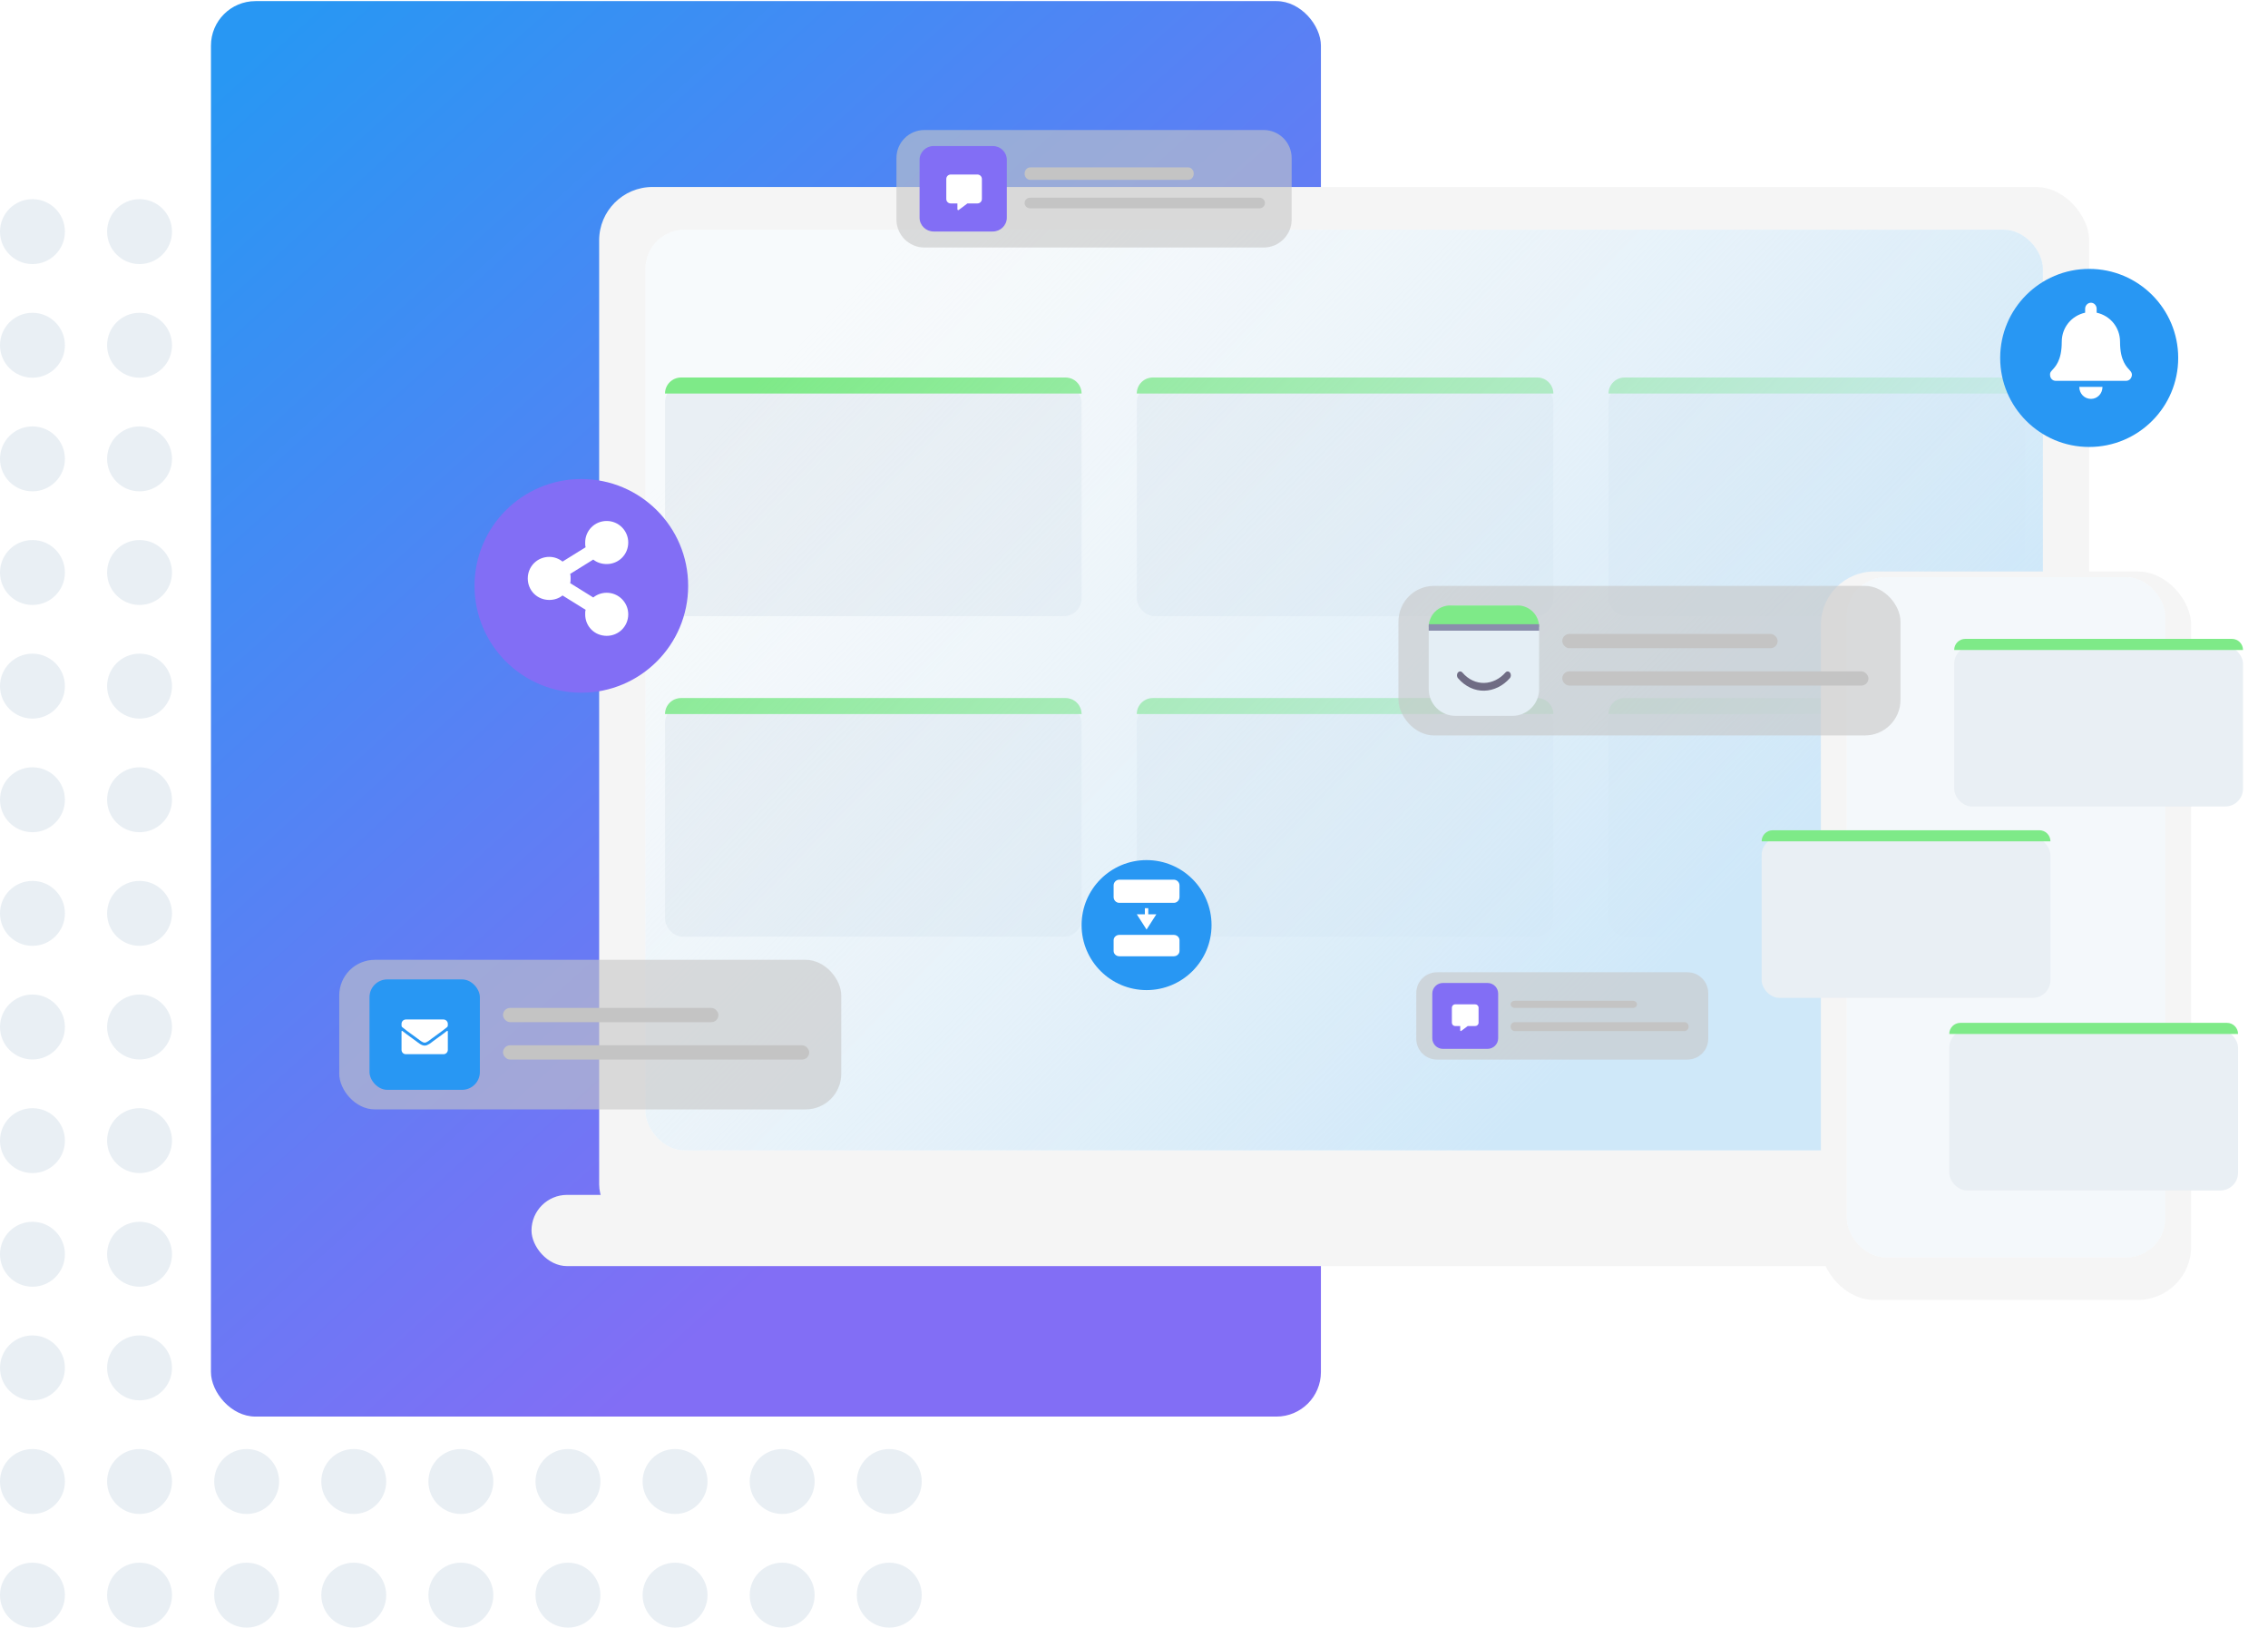 <svg width="1274" height="914" viewBox="0 0 1274 914" fill="none" xmlns="http://www.w3.org/2000/svg">
<circle cx="18.231" cy="130.068" r="18.231" fill="#E9EFF4"/>
<circle cx="18.231" cy="895.769" r="18.231" fill="#E9EFF4"/>
<circle cx="18.231" cy="512.919" r="18.231" fill="#E9EFF4"/>
<circle cx="18.231" cy="576.727" r="18.231" fill="#E9EFF4"/>
<circle cx="18.231" cy="640.535" r="18.231" fill="#E9EFF4"/>
<circle cx="18.231" cy="704.344" r="18.231" fill="#E9EFF4"/>
<circle cx="18.231" cy="768.152" r="18.231" fill="#E9EFF4"/>
<circle cx="18.231" cy="831.961" r="18.231" fill="#E9EFF4"/>
<circle cx="18.231" cy="449.11" r="18.231" fill="#E9EFF4"/>
<circle cx="18.231" cy="385.302" r="18.231" fill="#E9EFF4"/>
<circle cx="18.231" cy="321.493" r="18.231" fill="#E9EFF4"/>
<circle cx="18.231" cy="257.685" r="18.231" fill="#E9EFF4"/>
<circle cx="18.231" cy="193.877" r="18.231" fill="#E9EFF4"/>
<circle cx="78.393" cy="130.068" r="18.231" fill="#E9EFF4"/>
<circle cx="78.393" cy="895.769" r="18.231" fill="#E9EFF4"/>
<circle cx="78.393" cy="512.919" r="18.231" fill="#E9EFF4"/>
<circle cx="78.393" cy="576.727" r="18.231" fill="#E9EFF4"/>
<circle cx="78.393" cy="640.535" r="18.231" fill="#E9EFF4"/>
<circle cx="78.393" cy="704.344" r="18.231" fill="#E9EFF4"/>
<circle cx="78.393" cy="768.152" r="18.231" fill="#E9EFF4"/>
<circle cx="78.393" cy="831.96" r="18.231" fill="#E9EFF4"/>
<circle cx="78.393" cy="449.11" r="18.231" fill="#E9EFF4"/>
<circle cx="78.393" cy="385.302" r="18.231" fill="#E9EFF4"/>
<circle cx="78.393" cy="321.493" r="18.231" fill="#E9EFF4"/>
<circle cx="78.393" cy="257.685" r="18.231" fill="#E9EFF4"/>
<circle cx="78.393" cy="193.877" r="18.231" fill="#E9EFF4"/>
<circle cx="138.555" cy="130.068" r="18.231" fill="#E9EFF4"/>
<circle cx="138.555" cy="895.769" r="18.231" fill="#E9EFF4"/>
<circle cx="138.555" cy="512.919" r="18.231" fill="#E9EFF4"/>
<circle cx="138.555" cy="576.727" r="18.231" fill="#E9EFF4"/>
<circle cx="138.555" cy="640.535" r="18.231" fill="#E9EFF4"/>
<circle cx="138.555" cy="704.344" r="18.231" fill="#E9EFF4"/>
<circle cx="138.555" cy="768.152" r="18.231" fill="#E9EFF4"/>
<circle cx="138.555" cy="831.961" r="18.231" fill="#E9EFF4"/>
<circle cx="138.555" cy="449.11" r="18.231" fill="#E9EFF4"/>
<circle cx="138.555" cy="385.302" r="18.231" fill="#E9EFF4"/>
<circle cx="138.555" cy="321.493" r="18.231" fill="#E9EFF4"/>
<circle cx="138.555" cy="257.685" r="18.231" fill="#E9EFF4"/>
<circle cx="138.555" cy="193.877" r="18.231" fill="#E9EFF4"/>
<circle cx="198.716" cy="130.068" r="18.231" fill="#E9EFF4"/>
<circle cx="198.716" cy="895.769" r="18.231" fill="#E9EFF4"/>
<circle cx="198.716" cy="512.919" r="18.231" fill="#E9EFF4"/>
<circle cx="198.716" cy="576.727" r="18.231" fill="#E9EFF4"/>
<circle cx="198.716" cy="640.535" r="18.231" fill="#E9EFF4"/>
<circle cx="198.716" cy="704.344" r="18.231" fill="#E9EFF4"/>
<circle cx="198.716" cy="768.152" r="18.231" fill="#E9EFF4"/>
<circle cx="198.716" cy="831.96" r="18.231" fill="#E9EFF4"/>
<circle cx="198.716" cy="449.11" r="18.231" fill="#E9EFF4"/>
<circle cx="198.716" cy="385.302" r="18.231" fill="#E9EFF4"/>
<circle cx="198.716" cy="321.493" r="18.231" fill="#E9EFF4"/>
<circle cx="198.716" cy="257.685" r="18.231" fill="#E9EFF4"/>
<circle cx="198.716" cy="193.877" r="18.231" fill="#E9EFF4"/>
<circle cx="258.88" cy="130.068" r="18.231" fill="#E9EFF4"/>
<circle cx="258.88" cy="895.769" r="18.231" fill="#E9EFF4"/>
<circle cx="258.88" cy="512.919" r="18.231" fill="#E9EFF4"/>
<circle cx="258.88" cy="576.727" r="18.231" fill="#E9EFF4"/>
<circle cx="258.88" cy="640.535" r="18.231" fill="#E9EFF4"/>
<circle cx="258.88" cy="704.344" r="18.231" fill="#E9EFF4"/>
<circle cx="258.88" cy="768.152" r="18.231" fill="#E9EFF4"/>
<circle cx="258.88" cy="831.96" r="18.231" fill="#E9EFF4"/>
<circle cx="258.88" cy="449.11" r="18.231" fill="#E9EFF4"/>
<circle cx="258.88" cy="385.302" r="18.231" fill="#E9EFF4"/>
<circle cx="258.88" cy="321.493" r="18.231" fill="#E9EFF4"/>
<circle cx="258.88" cy="257.685" r="18.231" fill="#E9EFF4"/>
<circle cx="258.88" cy="193.877" r="18.231" fill="#E9EFF4"/>
<circle cx="319.042" cy="130.068" r="18.231" fill="#E9EFF4"/>
<circle cx="319.042" cy="895.769" r="18.231" fill="#E9EFF4"/>
<circle cx="319.042" cy="512.919" r="18.231" fill="#E9EFF4"/>
<circle cx="319.042" cy="576.727" r="18.231" fill="#E9EFF4"/>
<circle cx="319.042" cy="640.535" r="18.231" fill="#E9EFF4"/>
<circle cx="319.042" cy="704.344" r="18.231" fill="#E9EFF4"/>
<circle cx="319.042" cy="768.152" r="18.231" fill="#E9EFF4"/>
<circle cx="319.042" cy="831.96" r="18.231" fill="#E9EFF4"/>
<circle cx="319.042" cy="449.11" r="18.231" fill="#E9EFF4"/>
<circle cx="319.042" cy="385.302" r="18.231" fill="#E9EFF4"/>
<circle cx="319.042" cy="321.493" r="18.231" fill="#E9EFF4"/>
<circle cx="319.042" cy="257.685" r="18.231" fill="#E9EFF4"/>
<circle cx="319.042" cy="193.877" r="18.231" fill="#E9EFF4"/>
<circle cx="379.204" cy="130.068" r="18.231" fill="#E9EFF4"/>
<circle cx="379.204" cy="895.769" r="18.231" fill="#E9EFF4"/>
<circle cx="379.204" cy="512.919" r="18.231" fill="#E9EFF4"/>
<circle cx="379.204" cy="576.727" r="18.231" fill="#E9EFF4"/>
<circle cx="379.204" cy="640.535" r="18.231" fill="#E9EFF4"/>
<circle cx="379.204" cy="704.344" r="18.231" fill="#E9EFF4"/>
<circle cx="379.204" cy="768.152" r="18.231" fill="#E9EFF4"/>
<circle cx="379.204" cy="831.96" r="18.231" fill="#E9EFF4"/>
<circle cx="379.204" cy="449.11" r="18.231" fill="#E9EFF4"/>
<circle cx="379.204" cy="385.302" r="18.231" fill="#E9EFF4"/>
<circle cx="379.204" cy="321.493" r="18.231" fill="#E9EFF4"/>
<circle cx="379.204" cy="257.685" r="18.231" fill="#E9EFF4"/>
<circle cx="379.204" cy="193.877" r="18.231" fill="#E9EFF4"/>
<circle cx="439.367" cy="130.068" r="18.231" fill="#E9EFF4"/>
<circle cx="439.367" cy="895.769" r="18.231" fill="#E9EFF4"/>
<circle cx="439.367" cy="512.919" r="18.231" fill="#E9EFF4"/>
<circle cx="439.367" cy="576.727" r="18.231" fill="#E9EFF4"/>
<circle cx="439.367" cy="640.535" r="18.231" fill="#E9EFF4"/>
<circle cx="439.367" cy="704.344" r="18.231" fill="#E9EFF4"/>
<circle cx="439.367" cy="768.152" r="18.231" fill="#E9EFF4"/>
<circle cx="439.367" cy="831.96" r="18.231" fill="#E9EFF4"/>
<circle cx="439.367" cy="449.11" r="18.231" fill="#E9EFF4"/>
<circle cx="439.367" cy="385.302" r="18.231" fill="#E9EFF4"/>
<circle cx="439.367" cy="321.493" r="18.231" fill="#E9EFF4"/>
<circle cx="439.367" cy="257.685" r="18.231" fill="#E9EFF4"/>
<circle cx="439.367" cy="193.877" r="18.231" fill="#E9EFF4"/>
<circle cx="499.529" cy="130.068" r="18.231" fill="#E9EFF4"/>
<circle cx="499.529" cy="895.769" r="18.231" fill="#E9EFF4"/>
<circle cx="499.529" cy="512.919" r="18.231" fill="#E9EFF4"/>
<circle cx="499.529" cy="576.727" r="18.231" fill="#E9EFF4"/>
<circle cx="499.529" cy="640.535" r="18.231" fill="#E9EFF4"/>
<circle cx="499.529" cy="704.344" r="18.231" fill="#E9EFF4"/>
<circle cx="499.529" cy="768.152" r="18.231" fill="#E9EFF4"/>
<circle cx="499.529" cy="831.961" r="18.231" fill="#E9EFF4"/>
<circle cx="499.529" cy="449.11" r="18.231" fill="#E9EFF4"/>
<circle cx="499.529" cy="385.302" r="18.231" fill="#E9EFF4"/>
<circle cx="499.529" cy="321.493" r="18.231" fill="#E9EFF4"/>
<circle cx="499.529" cy="257.685" r="18.231" fill="#E9EFF4"/>
<circle cx="499.529" cy="193.877" r="18.231" fill="#E9EFF4"/>
<rect x="118.5" y="0.628" width="623.499" height="794.87" rx="25" fill="url(#paint0_linear_1353_298)"/>
<g filter="url(#filter0_i_1353_298)">
<rect x="336.558" y="105" width="837" height="590" rx="30" fill="#F5F5F5"/>
</g>
<rect x="362.558" y="129" width="785" height="517" rx="22" fill="white"/>
<rect x="362.558" y="129" width="785" height="517" rx="22" fill="#E4EEF5" fill-opacity="0.3"/>
<g filter="url(#filter1_di_1353_298)">
<rect x="298.558" y="661" width="913" height="40" rx="20" fill="#F5F5F5"/>
</g>
<g filter="url(#filter2_d_1353_298)">
<rect x="373.558" y="212" width="234" height="130" rx="10" fill="#E9EFF4"/>
</g>
<path d="M373.558 221C373.558 216.029 377.587 212 382.558 212H598.558C603.528 212 607.558 216.029 607.558 221H373.558Z" fill="#7EEA88"/>
<g filter="url(#filter3_d_1353_298)">
<rect x="638.558" y="212" width="234" height="130" rx="10" fill="#E9EFF4"/>
</g>
<path d="M638.558 221C638.558 216.029 642.587 212 647.558 212H863.558C868.528 212 872.558 216.029 872.558 221H638.558Z" fill="#7EEA88"/>
<g filter="url(#filter4_d_1353_298)">
<rect x="903.558" y="212" width="234" height="130" rx="10" fill="#E9EFF4"/>
</g>
<path d="M903.558 221C903.558 216.029 907.587 212 912.558 212H1128.56C1133.53 212 1137.56 216.029 1137.56 221H903.558Z" fill="#7EEA88"/>
<g filter="url(#filter5_d_1353_298)">
<rect x="373.558" y="392" width="234" height="130" rx="10" fill="#E9EFF4"/>
</g>
<path d="M373.558 401C373.558 396.029 377.587 392 382.558 392H598.558C603.528 392 607.558 396.029 607.558 401H373.558Z" fill="#7EEA88"/>
<g filter="url(#filter6_d_1353_298)">
<rect x="638.558" y="392" width="234" height="130" rx="10" fill="#E9EFF4"/>
</g>
<path d="M638.558 401C638.558 396.029 642.587 392 647.558 392H863.558C868.528 392 872.558 396.029 872.558 401H638.558Z" fill="#7EEA88"/>
<g filter="url(#filter7_d_1353_298)">
<rect x="903.558" y="392" width="234" height="130" rx="10" fill="#E9EFF4"/>
</g>
<path d="M903.558 401C903.558 396.029 907.587 392 912.558 392H1128.56C1133.53 392 1137.56 396.029 1137.56 401H903.558Z" fill="#7EEA88"/>
<rect x="362.558" y="129" width="785" height="517" rx="22" fill="url(#paint1_linear_1353_298)"/>
<g filter="url(#filter8_di_1353_298)">
<rect x="1022.84" y="310.923" width="208.005" height="409.077" rx="30" fill="#F5F5F5"/>
</g>
<rect x="1037.4" y="324.097" width="178.884" height="382.036" rx="22" fill="white"/>
<rect x="1037.4" y="324.097" width="178.884" height="382.036" rx="22" fill="#E4EEF5" fill-opacity="0.4"/>
<g filter="url(#filter9_d_1353_298)">
<rect x="1097.72" y="358.764" width="162.244" height="90.136" rx="10" fill="#E9EFF4"/>
</g>
<path d="M1097.72 365.004C1097.72 361.558 1100.51 358.764 1103.96 358.764H1253.72C1257.17 358.764 1259.96 361.558 1259.96 365.004H1097.72Z" fill="#7EEA88"/>
<g filter="url(#filter10_d_1353_298)">
<rect x="989.558" y="466.234" width="162.244" height="90.136" rx="10" fill="#E9EFF4"/>
</g>
<path d="M989.558 472.474C989.558 469.027 992.351 466.234 995.798 466.234H1145.56C1149.01 466.234 1151.8 469.027 1151.8 472.474H989.558Z" fill="#7EEA88"/>
<g filter="url(#filter11_d_1353_298)">
<rect x="1094.95" y="574.396" width="162.244" height="90.136" rx="10" fill="#E9EFF4"/>
</g>
<path d="M1094.95 580.637C1094.95 577.19 1097.74 574.396 1101.19 574.396H1250.95C1254.4 574.396 1257.19 577.19 1257.19 580.637H1094.95Z" fill="#7EEA88"/>
<g filter="url(#filter12_d_1353_298)">
<path d="M1223.56 197C1223.56 224.614 1201.17 247 1173.56 247C1145.94 247 1123.56 224.614 1123.56 197C1123.56 169.386 1145.94 147 1173.56 147C1201.17 147 1223.56 169.386 1223.56 197Z" fill="#2897F3"/>
</g>
<path d="M1174.57 224C1178.16 224 1181.03 221.047 1181.03 217.25H1168C1168 221.047 1170.87 224 1174.57 224ZM1196.63 208.285C1194.68 206.07 1190.89 202.801 1190.89 191.938C1190.89 183.816 1185.34 177.277 1177.75 175.59V173.375C1177.75 171.582 1176.31 170 1174.57 170C1172.72 170 1171.28 171.582 1171.28 173.375V175.59C1163.69 177.277 1158.15 183.816 1158.15 191.938C1158.15 202.801 1154.35 206.07 1152.4 208.285C1151.78 208.918 1151.47 209.762 1151.58 210.5C1151.58 212.293 1152.81 213.875 1154.86 213.875H1194.17C1196.22 213.875 1197.45 212.293 1197.56 210.5C1197.56 209.762 1197.25 208.918 1196.63 208.285Z" fill="white"/>
<g filter="url(#filter13_d_1353_298)">
<path d="M386.558 325C386.558 358.137 359.695 385 326.558 385C293.421 385 266.558 358.137 266.558 325C266.558 291.863 293.421 265 326.558 265C359.695 265 386.558 291.863 386.558 325Z" fill="#826EF5"/>
</g>
<path d="M340.808 332.875C337.91 332.875 335.265 333.883 333.249 335.521L320.273 327.458C320.525 326.702 320.525 325.82 320.525 324.812C320.525 323.931 320.525 323.049 320.273 322.293L333.249 314.23C335.265 315.868 337.91 316.75 340.808 316.75C347.484 316.75 352.901 311.459 352.901 304.656C352.901 297.979 347.484 292.562 340.808 292.562C334.005 292.562 328.714 297.979 328.714 304.656C328.714 305.664 328.714 306.546 328.966 307.302L315.99 315.364C313.975 313.727 311.329 312.719 308.558 312.719C301.755 312.719 296.464 318.136 296.464 324.812C296.464 331.615 301.755 336.906 308.558 336.906C311.329 336.906 313.975 336.024 315.99 334.387L328.966 342.449C328.714 343.205 328.714 344.087 328.714 345.095V344.969C328.714 351.771 334.005 357.062 340.808 357.062C347.484 357.062 352.901 351.771 352.901 344.969C352.901 338.292 347.484 332.875 340.808 332.875Z" fill="white"/>
<rect x="785.558" y="329" width="282" height="84" rx="20" fill="#C7C7C7" fill-opacity="0.6"/>
<path d="M802.558 355C802.558 346.716 809.273 340 817.558 340H849.558C857.842 340 864.558 346.716 864.558 355V387C864.558 395.284 857.842 402 849.558 402H817.558C809.273 402 802.558 395.284 802.558 387V355Z" fill="#E4EEF5"/>
<path d="M802.558 352.056C802.558 345.397 807.955 340 814.613 340H852.502C859.16 340 864.558 345.397 864.558 352.056H802.558Z" fill="#7EEA88"/>
<path fill-rule="evenodd" clip-rule="evenodd" d="M848.212 377.747C848.888 378.626 848.849 380.004 848.125 380.825C840.285 389.714 827.435 390.709 818.97 380.801C818.257 379.967 818.236 378.588 818.923 377.722C819.609 376.855 820.744 376.83 821.457 377.664C828.426 385.821 839.104 385.095 845.679 377.64C846.402 376.82 847.537 376.867 848.212 377.747Z" fill="#6F6C84"/>
<path d="M802.558 350.535H864.558V354.168H802.558V350.535Z" fill="#8A8EAC"/>
<rect x="877.558" y="356" width="121" height="8" rx="4" fill="#C4C4C4"/>
<rect x="877.558" y="377" width="172" height="8" rx="4" fill="#C4C4C4"/>
<path d="M503.558 88.714C503.558 80.035 510.607 73 519.302 73H709.813C718.508 73 725.558 80.035 725.558 88.714V123.286C725.558 131.964 718.508 139 709.813 139H519.302C510.607 139 503.558 131.964 503.558 123.286V88.714Z" fill="#C7C7C7" fill-opacity="0.6"/>
<path d="M575.558 97.5C575.558 95.567 576.964 94 578.698 94H667.417C669.152 94 670.558 95.567 670.558 97.5C670.558 99.433 669.152 101 667.417 101H578.698C576.964 101 575.558 99.433 575.558 97.5Z" fill="#C4C4C4"/>
<path d="M575.558 114C575.558 112.343 576.963 111 578.697 111H707.418C709.152 111 710.558 112.343 710.558 114C710.558 115.657 709.152 117 707.418 117H578.697C576.963 117 575.558 115.657 575.558 114Z" fill="#C4C4C4"/>
<path d="M516.558 89.742C516.558 85.466 520.096 82 524.461 82H557.654C562.019 82 565.558 85.466 565.558 89.742V122.258C565.558 126.534 562.019 130 557.654 130H524.461C520.096 130 516.558 126.534 516.558 122.258V89.742Z" fill="#826EF5"/>
<path d="M549.058 98H534.058C532.651 98 531.558 99.132 531.558 100.498V111.739C531.558 113.145 532.651 114.238 534.058 114.238H537.808V117.516C537.808 117.907 538.237 118.141 538.55 117.907L543.433 114.238H549.058C550.425 114.238 551.558 113.145 551.558 111.739V100.498C551.558 99.132 550.425 98 549.058 98Z" fill="white"/>
<path d="M795.558 557.667C795.558 551.223 800.765 546 807.189 546H947.926C954.35 546 959.558 551.223 959.558 557.667V583.333C959.558 589.777 954.35 595 947.926 595H807.189C800.765 595 795.558 589.777 795.558 583.333V557.667Z" fill="#C7C7C7" fill-opacity="0.6"/>
<path d="M848.558 564C848.558 562.895 849.608 562 850.905 562H917.211C918.507 562 919.558 562.895 919.558 564C919.558 565.105 918.507 566 917.211 566H850.905C849.608 566 848.558 565.105 848.558 564Z" fill="#C4C4C4"/>
<path d="M848.558 576.5C848.558 575.119 849.599 574 850.883 574H946.232C947.516 574 948.558 575.119 948.558 576.5C948.558 577.881 947.516 579 946.232 579H850.883C849.599 579 848.558 577.881 848.558 576.5Z" fill="#C4C4C4"/>
<path d="M804.558 557.968C804.558 554.672 807.229 552 810.525 552H835.59C838.886 552 841.558 554.672 841.558 557.968V583.032C841.558 586.328 838.886 589 835.59 589H810.525C807.229 589 804.558 586.328 804.558 583.032V557.968Z" fill="#826EF5"/>
<path d="M828.683 564H817.433C816.378 564 815.558 564.849 815.558 565.874V574.305C815.558 575.358 816.378 576.178 817.433 576.178H820.245V578.637C820.245 578.93 820.567 579.106 820.802 578.93L824.464 576.178H828.683C829.708 576.178 830.558 575.358 830.558 574.305V565.874C830.558 564.849 829.708 564 828.683 564Z" fill="white"/>
<rect x="190.558" y="539" width="282" height="84" rx="20" fill="#C7C7C7" fill-opacity="0.6"/>
<rect x="282.558" y="566" width="121" height="8" rx="4" fill="#C4C4C4"/>
<rect x="282.558" y="587" width="172" height="8" rx="4" fill="#C4C4C4"/>
<rect x="207.558" y="550" width="62" height="62" rx="10" fill="#2897F3"/>
<path d="M251.05 578.949C249.882 579.863 248.409 580.98 243.229 584.738C242.214 585.5 240.335 587.176 238.558 587.176C236.729 587.176 234.901 585.5 233.835 584.738C228.655 580.98 227.183 579.863 226.015 578.949C225.812 578.797 225.558 578.949 225.558 579.203V589.562C225.558 590.934 226.624 592 227.995 592H249.12C250.44 592 251.558 590.934 251.558 589.562V579.203C251.558 578.949 251.253 578.797 251.05 578.949ZM238.558 585.5C239.726 585.551 241.401 584.027 242.265 583.418C249.019 578.543 249.526 578.086 251.05 576.867C251.354 576.664 251.558 576.309 251.558 575.902V574.938C251.558 573.617 250.44 572.5 249.12 572.5H227.995C226.624 572.5 225.558 573.617 225.558 574.938V575.902C225.558 576.309 225.71 576.664 226.015 576.867C227.538 578.086 228.046 578.543 234.8 583.418C235.663 584.027 237.339 585.551 238.558 585.5Z" fill="white"/>
<g filter="url(#filter14_d_1353_298)">
<path d="M680.558 515.5C680.558 535.658 664.216 552 644.058 552C623.899 552 607.558 535.658 607.558 515.5C607.558 495.342 623.899 479 644.058 479C664.216 479 680.558 495.342 680.558 515.5Z" fill="#2897F3"/>
</g>
<path d="M625.558 497.25C625.558 495.455 626.986 494 628.747 494H659.368C661.13 494 662.558 495.455 662.558 497.25V503.75C662.558 505.545 661.13 507 659.368 507H628.747C626.986 507 625.558 505.545 625.558 503.75V497.25Z" fill="white"/>
<path d="M625.558 528C625.558 526.343 626.986 525 628.747 525H659.368C661.13 525 662.558 526.343 662.558 528V534C662.558 535.657 661.13 537 659.368 537H628.747C626.986 537 625.558 535.657 625.558 534V528Z" fill="white"/>
<path fill-rule="evenodd" clip-rule="evenodd" d="M649.558 513.429L644.058 522L638.558 513.429L643.105 513.429L643.105 510L645.01 510L645.01 513.429L649.558 513.429Z" fill="white"/>
<defs>
<filter id="filter0_i_1353_298" x="336.558" y="105" width="837" height="590" filterUnits="userSpaceOnUse" color-interpolation-filters="sRGB">
<feFlood flood-opacity="0" result="BackgroundImageFix"/>
<feBlend mode="normal" in="SourceGraphic" in2="BackgroundImageFix" result="shape"/>
<feColorMatrix in="SourceAlpha" type="matrix" values="0 0 0 0 0 0 0 0 0 0 0 0 0 0 0 0 0 0 127 0" result="hardAlpha"/>
<feMorphology radius="10" operator="erode" in="SourceAlpha" result="effect1_innerShadow_1353_298"/>
<feOffset/>
<feGaussianBlur stdDeviation="5.5"/>
<feComposite in2="hardAlpha" operator="arithmetic" k2="-1" k3="1"/>
<feColorMatrix type="matrix" values="0 0 0 0 0.675 0 0 0 0 0.633 0 0 0 0 0.633 0 0 0 0.25 0"/>
<feBlend mode="normal" in2="shape" result="effect1_innerShadow_1353_298"/>
</filter>
<filter id="filter1_di_1353_298" x="282.558" y="655" width="945" height="72" filterUnits="userSpaceOnUse" color-interpolation-filters="sRGB">
<feFlood flood-opacity="0" result="BackgroundImageFix"/>
<feColorMatrix in="SourceAlpha" type="matrix" values="0 0 0 0 0 0 0 0 0 0 0 0 0 0 0 0 0 0 127 0" result="hardAlpha"/>
<feOffset dy="10"/>
<feGaussianBlur stdDeviation="8"/>
<feComposite in2="hardAlpha" operator="out"/>
<feColorMatrix type="matrix" values="0 0 0 0 0.157 0 0 0 0 0.592 0 0 0 0 0.953 0 0 0 0.25 0"/>
<feBlend mode="normal" in2="BackgroundImageFix" result="effect1_dropShadow_1353_298"/>
<feBlend mode="normal" in="SourceGraphic" in2="effect1_dropShadow_1353_298" result="shape"/>
<feColorMatrix in="SourceAlpha" type="matrix" values="0 0 0 0 0 0 0 0 0 0 0 0 0 0 0 0 0 0 127 0" result="hardAlpha"/>
<feMorphology radius="10" operator="erode" in="SourceAlpha" result="effect2_innerShadow_1353_298"/>
<feOffset/>
<feGaussianBlur stdDeviation="5.5"/>
<feComposite in2="hardAlpha" operator="arithmetic" k2="-1" k3="1"/>
<feColorMatrix type="matrix" values="0 0 0 0 0.675 0 0 0 0 0.633 0 0 0 0 0.633 0 0 0 0.25 0"/>
<feBlend mode="normal" in2="shape" result="effect2_innerShadow_1353_298"/>
</filter>
<filter id="filter2_d_1353_298" x="359.558" y="202" width="262" height="158" filterUnits="userSpaceOnUse" color-interpolation-filters="sRGB">
<feFlood flood-opacity="0" result="BackgroundImageFix"/>
<feColorMatrix in="SourceAlpha" type="matrix" values="0 0 0 0 0 0 0 0 0 0 0 0 0 0 0 0 0 0 127 0" result="hardAlpha"/>
<feOffset dy="4"/>
<feGaussianBlur stdDeviation="7"/>
<feComposite in2="hardAlpha" operator="out"/>
<feColorMatrix type="matrix" values="0 0 0 0 0.788 0 0 0 0 0.859 0 0 0 0 0.914 0 0 0 1 0"/>
<feBlend mode="normal" in2="BackgroundImageFix" result="effect1_dropShadow_1353_298"/>
<feBlend mode="normal" in="SourceGraphic" in2="effect1_dropShadow_1353_298" result="shape"/>
</filter>
<filter id="filter3_d_1353_298" x="624.558" y="202" width="262" height="158" filterUnits="userSpaceOnUse" color-interpolation-filters="sRGB">
<feFlood flood-opacity="0" result="BackgroundImageFix"/>
<feColorMatrix in="SourceAlpha" type="matrix" values="0 0 0 0 0 0 0 0 0 0 0 0 0 0 0 0 0 0 127 0" result="hardAlpha"/>
<feOffset dy="4"/>
<feGaussianBlur stdDeviation="7"/>
<feComposite in2="hardAlpha" operator="out"/>
<feColorMatrix type="matrix" values="0 0 0 0 0.788 0 0 0 0 0.859 0 0 0 0 0.914 0 0 0 1 0"/>
<feBlend mode="normal" in2="BackgroundImageFix" result="effect1_dropShadow_1353_298"/>
<feBlend mode="normal" in="SourceGraphic" in2="effect1_dropShadow_1353_298" result="shape"/>
</filter>
<filter id="filter4_d_1353_298" x="889.558" y="202" width="262" height="158" filterUnits="userSpaceOnUse" color-interpolation-filters="sRGB">
<feFlood flood-opacity="0" result="BackgroundImageFix"/>
<feColorMatrix in="SourceAlpha" type="matrix" values="0 0 0 0 0 0 0 0 0 0 0 0 0 0 0 0 0 0 127 0" result="hardAlpha"/>
<feOffset dy="4"/>
<feGaussianBlur stdDeviation="7"/>
<feComposite in2="hardAlpha" operator="out"/>
<feColorMatrix type="matrix" values="0 0 0 0 0.788 0 0 0 0 0.859 0 0 0 0 0.914 0 0 0 1 0"/>
<feBlend mode="normal" in2="BackgroundImageFix" result="effect1_dropShadow_1353_298"/>
<feBlend mode="normal" in="SourceGraphic" in2="effect1_dropShadow_1353_298" result="shape"/>
</filter>
<filter id="filter5_d_1353_298" x="359.558" y="382" width="262" height="158" filterUnits="userSpaceOnUse" color-interpolation-filters="sRGB">
<feFlood flood-opacity="0" result="BackgroundImageFix"/>
<feColorMatrix in="SourceAlpha" type="matrix" values="0 0 0 0 0 0 0 0 0 0 0 0 0 0 0 0 0 0 127 0" result="hardAlpha"/>
<feOffset dy="4"/>
<feGaussianBlur stdDeviation="7"/>
<feComposite in2="hardAlpha" operator="out"/>
<feColorMatrix type="matrix" values="0 0 0 0 0.788 0 0 0 0 0.859 0 0 0 0 0.914 0 0 0 1 0"/>
<feBlend mode="normal" in2="BackgroundImageFix" result="effect1_dropShadow_1353_298"/>
<feBlend mode="normal" in="SourceGraphic" in2="effect1_dropShadow_1353_298" result="shape"/>
</filter>
<filter id="filter6_d_1353_298" x="624.558" y="382" width="262" height="158" filterUnits="userSpaceOnUse" color-interpolation-filters="sRGB">
<feFlood flood-opacity="0" result="BackgroundImageFix"/>
<feColorMatrix in="SourceAlpha" type="matrix" values="0 0 0 0 0 0 0 0 0 0 0 0 0 0 0 0 0 0 127 0" result="hardAlpha"/>
<feOffset dy="4"/>
<feGaussianBlur stdDeviation="7"/>
<feComposite in2="hardAlpha" operator="out"/>
<feColorMatrix type="matrix" values="0 0 0 0 0.788 0 0 0 0 0.859 0 0 0 0 0.914 0 0 0 1 0"/>
<feBlend mode="normal" in2="BackgroundImageFix" result="effect1_dropShadow_1353_298"/>
<feBlend mode="normal" in="SourceGraphic" in2="effect1_dropShadow_1353_298" result="shape"/>
</filter>
<filter id="filter7_d_1353_298" x="889.558" y="382" width="262" height="158" filterUnits="userSpaceOnUse" color-interpolation-filters="sRGB">
<feFlood flood-opacity="0" result="BackgroundImageFix"/>
<feColorMatrix in="SourceAlpha" type="matrix" values="0 0 0 0 0 0 0 0 0 0 0 0 0 0 0 0 0 0 127 0" result="hardAlpha"/>
<feOffset dy="4"/>
<feGaussianBlur stdDeviation="7"/>
<feComposite in2="hardAlpha" operator="out"/>
<feColorMatrix type="matrix" values="0 0 0 0 0.788 0 0 0 0 0.859 0 0 0 0 0.914 0 0 0 1 0"/>
<feBlend mode="normal" in2="BackgroundImageFix" result="effect1_dropShadow_1353_298"/>
<feBlend mode="normal" in="SourceGraphic" in2="effect1_dropShadow_1353_298" result="shape"/>
</filter>
<filter id="filter8_di_1353_298" x="1006.84" y="304.923" width="240.005" height="441.077" filterUnits="userSpaceOnUse" color-interpolation-filters="sRGB">
<feFlood flood-opacity="0" result="BackgroundImageFix"/>
<feColorMatrix in="SourceAlpha" type="matrix" values="0 0 0 0 0 0 0 0 0 0 0 0 0 0 0 0 0 0 127 0" result="hardAlpha"/>
<feOffset dy="10"/>
<feGaussianBlur stdDeviation="8"/>
<feComposite in2="hardAlpha" operator="out"/>
<feColorMatrix type="matrix" values="0 0 0 0 0.157 0 0 0 0 0.592 0 0 0 0 0.953 0 0 0 0.25 0"/>
<feBlend mode="normal" in2="BackgroundImageFix" result="effect1_dropShadow_1353_298"/>
<feBlend mode="normal" in="SourceGraphic" in2="effect1_dropShadow_1353_298" result="shape"/>
<feColorMatrix in="SourceAlpha" type="matrix" values="0 0 0 0 0 0 0 0 0 0 0 0 0 0 0 0 0 0 127 0" result="hardAlpha"/>
<feMorphology radius="10" operator="erode" in="SourceAlpha" result="effect2_innerShadow_1353_298"/>
<feOffset/>
<feGaussianBlur stdDeviation="5.5"/>
<feComposite in2="hardAlpha" operator="arithmetic" k2="-1" k3="1"/>
<feColorMatrix type="matrix" values="0 0 0 0 0.675 0 0 0 0 0.633 0 0 0 0 0.633 0 0 0 0.25 0"/>
<feBlend mode="normal" in2="shape" result="effect2_innerShadow_1353_298"/>
</filter>
<filter id="filter9_d_1353_298" x="1083.72" y="348.764" width="190.244" height="118.136" filterUnits="userSpaceOnUse" color-interpolation-filters="sRGB">
<feFlood flood-opacity="0" result="BackgroundImageFix"/>
<feColorMatrix in="SourceAlpha" type="matrix" values="0 0 0 0 0 0 0 0 0 0 0 0 0 0 0 0 0 0 127 0" result="hardAlpha"/>
<feOffset dy="4"/>
<feGaussianBlur stdDeviation="7"/>
<feComposite in2="hardAlpha" operator="out"/>
<feColorMatrix type="matrix" values="0 0 0 0 0.788 0 0 0 0 0.859 0 0 0 0 0.914 0 0 0 1 0"/>
<feBlend mode="normal" in2="BackgroundImageFix" result="effect1_dropShadow_1353_298"/>
<feBlend mode="normal" in="SourceGraphic" in2="effect1_dropShadow_1353_298" result="shape"/>
</filter>
<filter id="filter10_d_1353_298" x="975.558" y="456.234" width="190.244" height="118.136" filterUnits="userSpaceOnUse" color-interpolation-filters="sRGB">
<feFlood flood-opacity="0" result="BackgroundImageFix"/>
<feColorMatrix in="SourceAlpha" type="matrix" values="0 0 0 0 0 0 0 0 0 0 0 0 0 0 0 0 0 0 127 0" result="hardAlpha"/>
<feOffset dy="4"/>
<feGaussianBlur stdDeviation="7"/>
<feComposite in2="hardAlpha" operator="out"/>
<feColorMatrix type="matrix" values="0 0 0 0 0.788 0 0 0 0 0.859 0 0 0 0 0.914 0 0 0 1 0"/>
<feBlend mode="normal" in2="BackgroundImageFix" result="effect1_dropShadow_1353_298"/>
<feBlend mode="normal" in="SourceGraphic" in2="effect1_dropShadow_1353_298" result="shape"/>
</filter>
<filter id="filter11_d_1353_298" x="1080.95" y="564.396" width="190.244" height="118.136" filterUnits="userSpaceOnUse" color-interpolation-filters="sRGB">
<feFlood flood-opacity="0" result="BackgroundImageFix"/>
<feColorMatrix in="SourceAlpha" type="matrix" values="0 0 0 0 0 0 0 0 0 0 0 0 0 0 0 0 0 0 127 0" result="hardAlpha"/>
<feOffset dy="4"/>
<feGaussianBlur stdDeviation="7"/>
<feComposite in2="hardAlpha" operator="out"/>
<feColorMatrix type="matrix" values="0 0 0 0 0.788 0 0 0 0 0.859 0 0 0 0 0.914 0 0 0 1 0"/>
<feBlend mode="normal" in2="BackgroundImageFix" result="effect1_dropShadow_1353_298"/>
<feBlend mode="normal" in="SourceGraphic" in2="effect1_dropShadow_1353_298" result="shape"/>
</filter>
<filter id="filter12_d_1353_298" x="1109.56" y="137" width="128" height="128" filterUnits="userSpaceOnUse" color-interpolation-filters="sRGB">
<feFlood flood-opacity="0" result="BackgroundImageFix"/>
<feColorMatrix in="SourceAlpha" type="matrix" values="0 0 0 0 0 0 0 0 0 0 0 0 0 0 0 0 0 0 127 0" result="hardAlpha"/>
<feOffset dy="4"/>
<feGaussianBlur stdDeviation="7"/>
<feComposite in2="hardAlpha" operator="out"/>
<feColorMatrix type="matrix" values="0 0 0 0 0.157 0 0 0 0 0.591 0 0 0 0 0.953 0 0 0 0.5 0"/>
<feBlend mode="normal" in2="BackgroundImageFix" result="effect1_dropShadow_1353_298"/>
<feBlend mode="normal" in="SourceGraphic" in2="effect1_dropShadow_1353_298" result="shape"/>
</filter>
<filter id="filter13_d_1353_298" x="252.558" y="255" width="148" height="148" filterUnits="userSpaceOnUse" color-interpolation-filters="sRGB">
<feFlood flood-opacity="0" result="BackgroundImageFix"/>
<feColorMatrix in="SourceAlpha" type="matrix" values="0 0 0 0 0 0 0 0 0 0 0 0 0 0 0 0 0 0 127 0" result="hardAlpha"/>
<feOffset dy="4"/>
<feGaussianBlur stdDeviation="7"/>
<feComposite in2="hardAlpha" operator="out"/>
<feColorMatrix type="matrix" values="0 0 0 0 0.51 0 0 0 0 0.431 0 0 0 0 0.961 0 0 0 0.5 0"/>
<feBlend mode="normal" in2="BackgroundImageFix" result="effect1_dropShadow_1353_298"/>
<feBlend mode="normal" in="SourceGraphic" in2="effect1_dropShadow_1353_298" result="shape"/>
</filter>
<filter id="filter14_d_1353_298" x="593.558" y="469" width="101" height="101" filterUnits="userSpaceOnUse" color-interpolation-filters="sRGB">
<feFlood flood-opacity="0" result="BackgroundImageFix"/>
<feColorMatrix in="SourceAlpha" type="matrix" values="0 0 0 0 0 0 0 0 0 0 0 0 0 0 0 0 0 0 127 0" result="hardAlpha"/>
<feOffset dy="4"/>
<feGaussianBlur stdDeviation="7"/>
<feComposite in2="hardAlpha" operator="out"/>
<feColorMatrix type="matrix" values="0 0 0 0 0.157 0 0 0 0 0.591 0 0 0 0 0.953 0 0 0 0.5 0"/>
<feBlend mode="normal" in2="BackgroundImageFix" result="effect1_dropShadow_1353_298"/>
<feBlend mode="normal" in="SourceGraphic" in2="effect1_dropShadow_1353_298" result="shape"/>
</filter>
<linearGradient id="paint0_linear_1353_298" x1="142.201" y1="27.975" x2="614.383" y2="552.115" gradientUnits="userSpaceOnUse">
<stop stop-color="#2897F3"/>
<stop offset="1" stop-color="#826EF5"/>
</linearGradient>
<linearGradient id="paint1_linear_1353_298" x1="878.058" y1="603" x2="449.558" y2="188.5" gradientUnits="userSpaceOnUse">
<stop stop-color="#CFE8F9"/>
<stop offset="1" stop-color="#E4EEF5" stop-opacity="0"/>
</linearGradient>
</defs>
</svg>
